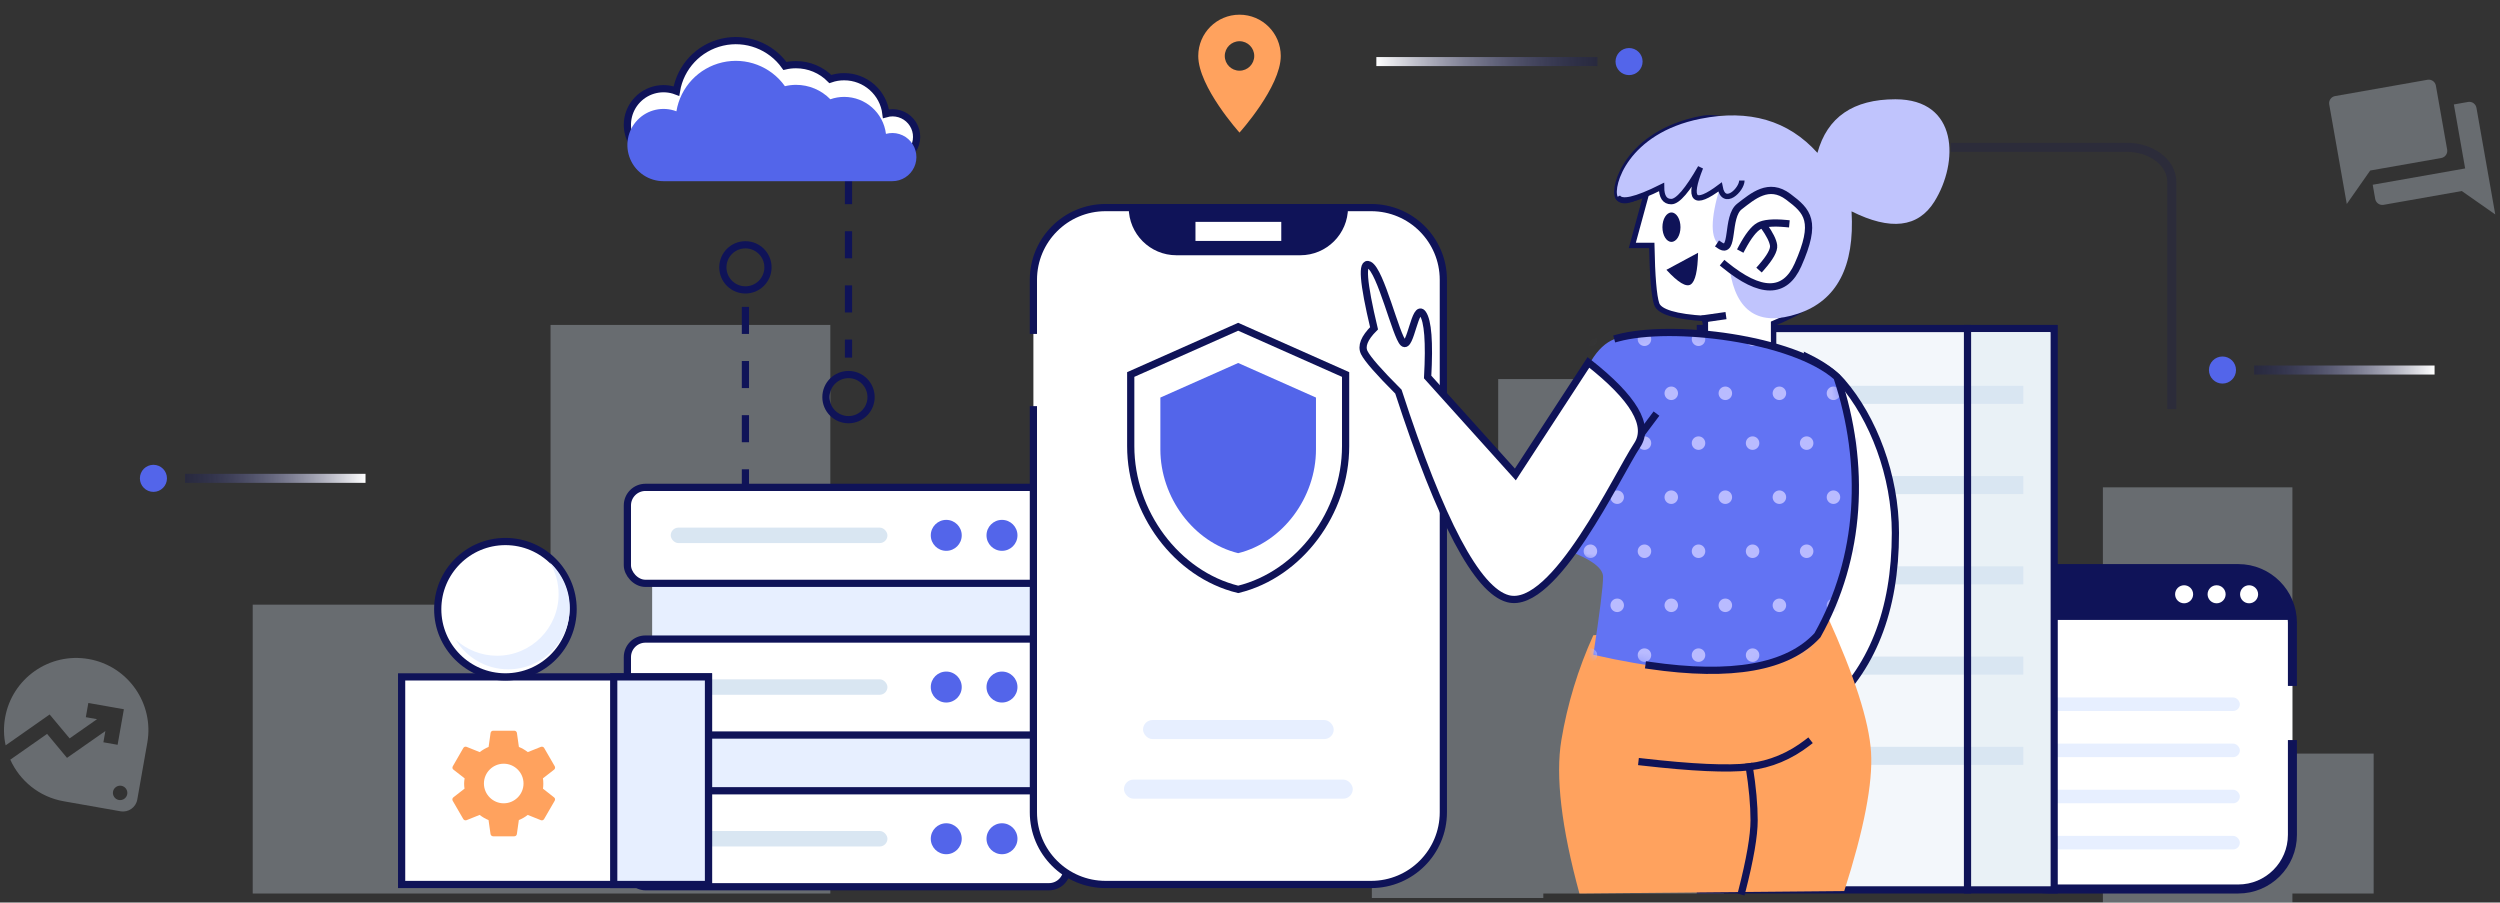 <?xml version="1.0" encoding="UTF-8"?>
<svg width="277px" height="100px" viewBox="0 0 277 100" version="1.1" xmlns="http://www.w3.org/2000/svg" xmlns:xlink="http://www.w3.org/1999/xlink">
    <rect x="0" y="0" width="277" height="100" fill="#333333" stroke="none"/>
    <title>编组 16</title>
    <defs>
        <path d="M4.082,35.708 C16.679,38.587 24.957,37.868 28.916,33.549 C33.775,24.911 34.315,14.653 31.076,4.935 C26.217,0.616 12.72,-1.004 6.781,0.616 C2.822,1.696 0.663,9.434 0.303,23.831 C3.542,24.911 5.162,25.99 5.162,27.07 C5.162,28.15 4.802,31.029 4.082,35.708 Z" id="path-1"></path>
        <linearGradient x1="0%" y1="50.083%" x2="100%" y2="49.917%" id="linearGradient-3">
            <stop stop-color="#FFFFFF" offset="0%"></stop>
            <stop stop-color="#0F1358" stop-opacity="0.3" offset="100%"></stop>
        </linearGradient>
        <linearGradient x1="0%" y1="50.125%" x2="100%" y2="49.875%" id="linearGradient-4">
            <stop stop-color="#FFFFFF" offset="0%"></stop>
            <stop stop-color="#0F1358" stop-opacity="0.3" offset="100%"></stop>
        </linearGradient>
    </defs>
    <g id="页面-1" stroke="none" stroke-width="1" fill="none" fill-rule="evenodd">
        <g id="个人工作台-资源管理-normal" transform="translate(-1153, -58)">
            <g id="编组-16" transform="translate(1153.442, 58.322)">
                <path d="M253.558,53.678 L253.557,83.178 L262.558,83.178 L262.558,98.678 L253.557,98.678 L253.558,99.678 L232.558,99.678 L232.558,53.678 L253.558,53.678 Z M190.558,41.678 L190.558,98.678 L170.557,98.678 L170.558,99.178 L151.558,99.178 L151.558,53.678 L165.557,53.678 L165.558,41.678 L190.558,41.678 Z M91.558,35.678 L91.558,98.678 L27.558,98.678 L27.558,66.678 L60.558,66.678 L60.558,35.678 L91.558,35.678 Z M9.39,72.701 C5.041,71.934 0.89,74.842 0.123,79.19 C-0.062,80.238 -0.035,81.283 0.182,82.263 L5.058,78.842 L7.272,81.491 L10.312,79.362 L9.067,79.143 L9.345,77.567 L13.284,78.262 L12.589,82.201 L11.014,81.923 L11.233,80.678 L6.981,83.649 L4.776,80.994 L0.699,83.849 C1.749,86.187 3.902,87.98 6.612,88.458 L12.915,89.569 C13.781,89.722 14.616,89.138 14.768,88.272 L15.88,81.969 C16.647,77.62 13.739,73.468 9.39,72.701 Z M12.729,88.318 C12.296,88.242 12.004,87.825 12.08,87.391 C12.157,86.958 12.574,86.666 13.007,86.743 C13.44,86.819 13.732,87.236 13.656,87.669 C13.58,88.103 13.163,88.395 12.729,88.318 Z M273.022,10.974 L271.446,11.251 L272.696,18.342 L262.454,20.148 L262.732,21.724 C262.808,22.157 263.225,22.449 263.659,22.373 L272.325,20.844 L276.032,23.44 L273.948,11.622 C273.872,11.189 273.455,10.897 273.022,10.974 Z M270.704,16.256 L269.453,9.166 C269.377,8.732 268.96,8.44 268.527,8.517 L258.285,10.323 C257.851,10.399 257.559,10.816 257.636,11.249 L259.581,22.279 L262.176,18.572 L270.055,17.183 C270.488,17.107 270.78,16.69 270.704,16.256 Z" id="形状结合" fill-opacity="0.32" fill="#D9E6F2"></path>
                <g transform="translate(69.072, 3.678)">
                    <rect id="矩形" fill="#E7EFFF" x="2.744" y="60.291" width="43.221" height="27.785"></rect>
                    <g id="编组-9" transform="translate(0, 50)">
                        <rect id="矩形" stroke="#0F1358" stroke-width="0.8" fill="#FFFFFF" x="0" y="0" width="48.709" height="10.634" rx="2"></rect>
                        <rect id="矩形" fill="#D9E6F2" x="4.802" y="4.459" width="24.012" height="1.715" rx="0.858"></rect>
                        <circle id="椭圆形" fill="#5365EA" cx="41.506" cy="5.317" r="1.715"></circle>
                        <circle id="椭圆形" fill="#5365EA" cx="35.331" cy="5.317" r="1.715"></circle>
                    </g>
                    <g id="编组-9" transform="translate(0, 66.808)">
                        <rect id="矩形" stroke="#0F1358" stroke-width="0.8" fill="#FFFFFF" x="0" y="0" width="48.709" height="10.634" rx="2"></rect>
                        <rect id="矩形" fill="#D9E6F2" x="4.802" y="4.459" width="24.012" height="1.715" rx="0.858"></rect>
                        <circle id="椭圆形" fill="#5365EA" cx="41.506" cy="5.317" r="1.715"></circle>
                        <circle id="椭圆形" fill="#5365EA" cx="35.331" cy="5.317" r="1.715"></circle>
                    </g>
                    <g id="编组-9" transform="translate(0, 83.616)">
                        <rect id="矩形" stroke="#0F1358" stroke-width="0.8" fill="#FFFFFF" x="0" y="0" width="48.709" height="10.634" rx="2"></rect>
                        <rect id="矩形" fill="#D9E6F2" x="4.802" y="4.459" width="24.012" height="1.715" rx="0.858"></rect>
                        <circle id="椭圆形" fill="#5365EA" cx="41.506" cy="5.317" r="1.715"></circle>
                        <circle id="椭圆形" fill="#5365EA" cx="35.331" cy="5.317" r="1.715"></circle>
                    </g>
                    <circle id="椭圆形" stroke="#0F1358" stroke-width="0.8" cx="13.078" cy="25.622" r="2.5"></circle>
                    <line x1="13.078" y1="30" x2="13.078" y2="50" id="路径" stroke="#0F1358" stroke-width="0.8" stroke-dasharray="3"></line>
                    <circle id="椭圆形" stroke="#0F1358" stroke-width="0.8" cx="24.5" cy="40" r="2.5"></circle>
                    <line x1="24.5" y1="15.622" x2="24.5" y2="35.622" id="路径" stroke="#0F1358" stroke-width="0.8" stroke-dasharray="3"></line>
                    <g id="编组-21" transform="translate(0, 0.5)" fill-rule="nonzero">
                        <path d="M4.011,13.333 L29.355,13.333 C30.399,13.343 31.354,12.742 31.796,11.795 C32.239,10.849 32.089,9.731 31.412,8.935 C30.735,8.14 29.655,7.812 28.65,8.098 C28.363,5.758 26.375,3.999 24.018,4 C23.496,3.998 22.979,4.085 22.487,4.257 C21.483,3.237 20.112,2.664 18.681,2.666 C18.268,2.665 17.856,2.712 17.455,2.808 C15.888,0.603 13.146,-0.438 10.511,0.172 C7.876,0.782 5.871,2.923 5.433,5.592 C3.932,5.018 2.234,5.397 1.12,6.554 C0.005,7.711 -0.309,9.423 0.321,10.9 C0.951,12.378 2.404,13.336 4.011,13.333 L4.011,13.333 Z" id="路径" stroke="#0F1358" stroke-width="0.8" fill="#FFFFFF"></path>
                        <path d="M4.011,15.575 L29.355,15.575 C30.394,15.575 31.338,14.972 31.776,14.03 C32.213,13.088 32.064,11.977 31.393,11.184 C30.723,10.39 29.652,10.058 28.65,10.333 C28.36,7.994 26.374,6.238 24.018,6.235 C23.496,6.236 22.978,6.325 22.487,6.499 C21.486,5.475 20.113,4.898 18.681,4.901 C18.267,4.902 17.856,4.952 17.455,5.05 C15.888,2.845 13.146,1.804 10.511,2.414 C7.876,3.024 5.871,5.165 5.433,7.833 C3.932,7.259 2.234,7.638 1.12,8.796 C0.005,9.953 -0.309,11.664 0.321,13.142 C0.951,14.62 2.404,15.578 4.011,15.575 L4.011,15.575 Z" id="路径" fill="#5365EA"></path>
                    </g>
                </g>
                <g id="编组-19" transform="translate(220.558, 62.678)">
                    <path d="M33,19 L33,29.5 C33,32.814 30.314,35.5 27,35.5 L6,35.5 C2.686,35.5 0,32.814 0,29.5 L0,6 C0,2.686 2.686,0 6,0 L27,0 C30.314,0 33,2.686 33,6 L33,13 L33,13" id="路径" stroke="#0F1358" fill="#FFFFFF"></path>
                    <rect id="矩形" fill="#E7EFFF" x="6.049" y="14.278" width="21.127" height="1.5" rx="0.75"></rect>
                    <rect id="矩形" fill="#E7EFFF" x="1.824" y="24.504" width="25.352" height="1.5" rx="0.75"></rect>
                    <rect id="矩形" fill="#E7EFFF" x="6.049" y="19.391" width="21.127" height="1.5" rx="0.75"></rect>
                    <rect id="矩形" fill="#E7EFFF" x="1.824" y="29.616" width="25.352" height="1.5" rx="0.75"></rect>
                    <path d="M27.308,-7.10542736e-15 C30.379,-6.05892407e-15 32.881,2.431 32.996,5.474 L33,5.692 L0,5.692 C-3.84971334e-16,2.548 2.548,-7.41614878e-15 5.692,-7.10542736e-15 L27.308,-7.10542736e-15 Z M21,1.846 C20.448,1.846 20,2.294 20,2.846 C20,3.398 20.448,3.846 21,3.846 C21.552,3.846 22,3.398 22,2.846 C22,2.294 21.552,1.846 21,1.846 Z M24.6,1.846 C24.048,1.846 23.6,2.294 23.6,2.846 C23.6,3.398 24.048,3.846 24.6,3.846 C25.152,3.846 25.6,3.398 25.6,2.846 C25.6,2.294 25.152,1.846 24.6,1.846 Z M28.2,1.846 C27.648,1.846 27.2,2.294 27.2,2.846 C27.2,3.398 27.648,3.846 28.2,3.846 C28.752,3.846 29.2,3.398 29.2,2.846 C29.2,2.294 28.752,1.846 28.2,1.846 Z" id="形状结合" fill="#0F1358"></path>
                </g>
                <g id="编组-20" transform="translate(187.558, 35.678)">
                    <rect id="矩形" stroke="#0F1358" stroke-width="0.8" fill="#F3F7FB" x="0.4" y="0.4" width="39.2" height="62.2"></rect>
                    <rect id="矩形" fill="#E9F1F6" x="30" y="0.808" width="9.156" height="61.354"></rect>
                    <rect id="矩形" fill="#D9E6F2" x="3" y="6.748" width="33.182" height="2"></rect>
                    <rect id="矩形" fill="#D9E6F2" x="3" y="16.748" width="33.182" height="2"></rect>
                    <rect id="矩形" fill="#D9E6F2" x="3" y="26.748" width="33.182" height="2"></rect>
                    <rect id="矩形" fill="#D9E6F2" x="3" y="36.748" width="33.182" height="2"></rect>
                    <rect id="矩形" fill="#D9E6F2" x="3" y="46.748" width="33.182" height="2"></rect>
                    <line x1="30" y1="63" x2="30" y2="0" id="路径" stroke="#0F1358" stroke-width="0.8" fill-opacity="0.45" fill="#D9E6F2"></line>
                </g>
                <g id="编组-17" transform="translate(114.058, 22.678)">
                    <path d="M0,14 L0,8 C0,3.582 3.582,0 8,0 L37.423,0 C41.841,0 45.423,3.582 45.423,8 L45.423,67 C45.423,71.418 41.841,75 37.423,75 L8,75 C3.582,75 0,71.418 0,67 L0,22 L0,22" id="路径" stroke="#0F1358" stroke-width="0.8" fill="#FFFFFF"></path>
                    <g id="编组-11" transform="translate(10.785, 13.204)" fill-rule="nonzero">
                        <path d="M11.905,0 L1.24775508e-13,5.291 L1.24775508e-13,13.227 C1.24775508e-13,20.569 5.079,27.434 11.905,29.1 C18.73,27.434 23.809,20.569 23.809,13.227 L23.809,5.291 L11.905,0 Z" id="路径" stroke="#0F1358" stroke-width="0.8"></path>
                        <path d="M11.905,4.014 L3.284,7.845 L3.284,13.592 C3.284,18.908 6.962,23.88 11.905,25.087 C16.847,23.88 20.525,18.908 20.525,13.592 L20.525,7.845 L11.905,4.014 Z" id="路径" fill="#5365EA"></path>
                    </g>
                    <rect id="矩形" fill="#E7EFFF" x="12.148" y="56.778" width="21.127" height="2.113" rx="1.056"></rect>
                    <rect id="矩形" fill="#E7EFFF" x="10.035" y="63.38" width="25.352" height="2.113" rx="1.056"></rect>
                    <path d="M34.859,0 C34.859,2.917 32.494,5.282 29.577,5.282 L15.845,5.282 C12.928,5.282 10.563,2.917 10.563,0 L34.859,0 Z M27.465,1.585 L17.958,1.585 L17.958,3.697 L27.465,3.697 L27.465,1.585 Z" id="形状结合" fill="#0F1358"></path>
                </g>
                <g id="编组-18" transform="translate(44.058, 59.678)">
                    <rect id="矩形" stroke="#0F1358" stroke-width="0.8" fill="#FFFFFF" x="0" y="15" width="34" height="23"></rect>
                    <rect id="矩形" stroke="#0F1358" stroke-width="0.8" fill="#E7EFFF" x="23.5" y="15" width="10.5" height="23"></rect>
                    <g id="settings_black_24dp-(1)" transform="translate(4, 19.5)">
                        <polygon id="路径" points="0 0 14.625 0 14.625 14.625 0 14.625"></polygon>
                        <path d="M11.663,7.885 C11.688,7.702 11.7,7.514 11.7,7.312 C11.7,7.117 11.688,6.923 11.657,6.74 L12.894,5.777 C13.004,5.692 13.035,5.527 12.967,5.405 L11.797,3.382 C11.724,3.248 11.572,3.205 11.438,3.248 L9.982,3.833 C9.677,3.601 9.354,3.406 8.994,3.26 L8.775,1.712 C8.751,1.566 8.629,1.462 8.482,1.462 L6.143,1.462 C5.996,1.462 5.88,1.566 5.856,1.712 L5.637,3.26 C5.277,3.406 4.948,3.607 4.65,3.833 L3.193,3.248 C3.059,3.199 2.907,3.248 2.834,3.382 L1.67,5.405 C1.597,5.533 1.621,5.692 1.743,5.777 L2.98,6.74 C2.949,6.923 2.925,7.124 2.925,7.312 C2.925,7.501 2.937,7.702 2.968,7.885 L1.731,8.848 C1.621,8.933 1.59,9.098 1.657,9.22 L2.828,11.243 C2.901,11.377 3.053,11.42 3.187,11.377 L4.643,10.792 C4.948,11.024 5.271,11.219 5.631,11.365 L5.85,12.913 C5.88,13.059 5.996,13.162 6.143,13.162 L8.482,13.162 C8.629,13.162 8.751,13.059 8.769,12.913 L8.988,11.365 C9.348,11.219 9.677,11.024 9.975,10.792 L11.432,11.377 C11.566,11.426 11.718,11.377 11.791,11.243 L12.961,9.22 C13.035,9.086 13.004,8.933 12.888,8.848 L11.663,7.885 Z M7.312,9.506 C6.106,9.506 5.119,8.519 5.119,7.312 C5.119,6.106 6.106,5.119 7.312,5.119 C8.519,5.119 9.506,6.106 9.506,7.312 C9.506,8.519 8.519,9.506 7.312,9.506 Z" id="形状" fill="#FFA25E"></path>
                    </g>
                    <circle id="椭圆形" stroke="#0F1358" stroke-width="0.8" fill="#FFFFFF" cx="11.5" cy="7.5" r="7.5"></circle>
                    <path d="M16.41,2.309 C17.774,3.556 18.63,5.349 18.63,7.342 C18.63,11.107 15.577,14.16 11.812,14.16 C9.339,14.16 7.174,12.842 5.979,10.871 C7.192,11.98 8.806,12.656 10.577,12.656 C14.342,12.656 17.394,9.604 17.394,5.839 C17.394,4.584 17.055,3.408 16.464,2.398 Z" id="形状结合" fill="#E7EFFF"></path>
                </g>
                <g id="编组-22" transform="translate(150.058, 10.678)">
                    <path d="M31.977,10.258 L30.358,16.196 L32.517,16.196 C32.582,19.632 32.762,21.791 33.057,22.675 C33.352,23.558 35.152,24.098 38.456,24.294 L38.456,28.613 L46.014,28.613 L46.014,24.834 C49.419,23.426 51.759,21.807 53.033,19.975 C54.944,17.228 46.014,0.54 37.916,2.16 C29.818,3.779 28.198,9.718 28.738,10.798 C29.098,11.517 30.178,11.337 31.977,10.258 Z" id="直线-5" stroke="#0F1358" stroke-width="0.6" fill="#FFFFFF" stroke-linecap="square"></path>
                    <ellipse id="椭圆形" fill="#0F1358" cx="34.697" cy="14.172" rx="1" ry="1.629"></ellipse>
                    <path d="M34.137,18.896 L37.646,17.006 C37.604,19.013 37.335,20.183 36.836,20.515 C36.338,20.848 35.438,20.308 34.137,18.896 Z" id="直线-6" fill="#0F1358"></path>
                    <line x1="38.456" y1="24.294" x2="40.345" y2="24.025" id="直线-16" stroke="#0F1358" stroke-width="0.8" stroke-linecap="square"></line>
                    <path d="M33.597,9.718 C33.597,10.798 33.957,11.337 34.677,11.337 C35.397,11.337 36.476,10.078 37.916,7.558 C37.196,9.358 37.016,10.438 37.376,10.798 C37.736,11.157 38.636,10.798 40.076,9.718 C38.996,13.317 38.996,15.476 40.076,16.196 C41.695,17.276 40.739,13.028 42.235,11.877 C43.731,10.727 45.474,9.178 47.634,10.798 C49.793,12.417 50.873,13.497 48.714,18.356 C47.274,21.595 44.754,21.775 41.155,18.896 C41.875,23.575 44.395,25.194 48.714,23.755 C53.033,22.315 55.012,18.536 54.652,12.417 C58.971,14.577 62.031,14.217 63.83,11.337 C66.53,7.018 66.53,0 59.511,0 C54.832,0 51.953,1.98 50.873,5.939 C47.634,2.339 43.315,1.08 37.916,2.16 C29.818,3.779 28.198,9.718 28.738,10.798 C29.098,11.517 30.718,11.157 33.597,9.718 Z" id="直线-5" fill="#C0C4FD"></path>
                    <path d="M28.738,10.798 C29.098,11.517 30.718,11.157 33.597,9.718 C33.597,10.798 33.957,11.337 34.677,11.337 C35.397,11.337 36.476,10.078 37.916,7.558 C37.196,9.358 37.016,10.438 37.376,10.798 C37.736,11.157 38.636,10.798 40.076,9.718 C40.5,12 42.5,10 42.5,9" id="路径" stroke="#0F1358" stroke-width="0.6"></path>
                    <path d="M40.076,16.196 C41.695,17.276 40.739,13.028 42.235,11.877 C43.731,10.727 45.474,9.178 47.634,10.798 C49.793,12.417 50.873,13.497 48.714,18.356 C47.274,21.595 44.575,21.595 40.615,18.356" id="路径" stroke="#0F1358" stroke-width="0.8" stroke-linecap="square"></path>
                    <path d="M42.505,16.466 C43.203,15.159 43.833,14.349 44.395,14.037 C44.956,13.725 45.946,13.635 47.364,13.767" id="直线-11" stroke="#0F1358" stroke-width="0.8" stroke-linecap="square"></path>
                    <path d="M44.934,14.037 C45.59,14.959 45.949,15.678 46.014,16.196 C46.079,16.714 45.629,17.524 44.664,18.626" id="直线-12" stroke="#0F1358" stroke-width="0.8" stroke-linecap="square"></path>
                    <path d="M51.683,67.755 C56.902,63.256 59.511,56.687 59.511,48.049 C59.511,41.712 57.06,35.326 53.572,31.313 C52.729,30.342 51.469,29.442 49.793,28.613 L51.683,67.755 Z" id="直线-8" stroke="#0F1358" stroke-width="0.8" fill="#FFFFFF" stroke-linecap="square"></path>
                    <path d="M24.5,88 L53.842,87.73 C56.033,80.886 57.023,75.757 56.812,72.344 C56.6,68.93 54.981,63.891 51.953,57.227 L26.039,59.387 C24.346,63.129 23.167,67 22.5,71 C21.833,75 22.5,80.667 24.5,88 Z" id="直线-10" fill="#FFA25E"></path>
                    <path d="M31.437,73.423 C36.997,74.061 40.956,74.241 43.315,73.963 C45.673,73.686 47.833,72.786 49.793,71.264" id="直线-13" stroke="#0F1358" stroke-width="0.8" stroke-linecap="square"></path>
                    <path d="M43.315,73.963 C43.675,76.224 43.855,78.203 43.855,79.902 C43.855,81.6 43.405,84.21 42.505,87.73" id="直线-14" stroke="#0F1358" stroke-width="0.8" stroke-linecap="square"></path>
                    <g id="形状结合" transform="translate(21.957, 25.838)">
                        <mask id="mask-2" fill="white">
                            <use xlink:href="#path-1"></use>
                        </mask>
                        <use id="蒙版" fill="#6273F3" xlink:href="#path-1"></use>
                        <path d="M39.7,35.002 C40.114,35.002 40.449,35.338 40.449,35.751 C40.449,36.165 40.114,36.5 39.7,36.5 C39.287,36.5 38.952,36.165 38.952,35.751 C38.952,35.338 39.287,35.002 39.7,35.002 Z M33.71,35.002 C34.124,35.002 34.459,35.338 34.459,35.751 C34.459,36.165 34.124,36.5 33.71,36.5 C33.296,36.5 32.961,36.165 32.961,35.751 C32.961,35.338 33.296,35.002 33.71,35.002 Z M27.72,35.002 C28.133,35.002 28.469,35.338 28.469,35.751 C28.469,36.165 28.133,36.5 27.72,36.5 C27.306,36.5 26.971,36.165 26.971,35.751 C26.971,35.338 27.306,35.002 27.72,35.002 Z M9.749,35.002 C10.163,35.002 10.498,35.338 10.498,35.751 C10.498,36.165 10.163,36.5 9.749,36.5 C9.335,36.5 9,36.165 9,35.751 C9,35.338 9.335,35.002 9.749,35.002 Z M21.73,35.002 C22.143,35.002 22.478,35.338 22.478,35.751 C22.478,36.165 22.143,36.5 21.73,36.5 C21.316,36.5 20.981,36.165 20.981,35.751 C20.981,35.338 21.316,35.002 21.73,35.002 Z M3.759,35.002 C4.172,35.002 4.508,35.338 4.508,35.751 C4.508,36.165 4.172,36.5 3.759,36.5 C3.345,36.5 3.01,36.165 3.01,35.751 C3.01,35.338 3.345,35.002 3.759,35.002 Z M15.739,35.002 C16.153,35.002 16.488,35.338 16.488,35.751 C16.488,36.165 16.153,36.5 15.739,36.5 C15.326,36.5 14.99,36.165 14.99,35.751 C14.99,35.338 15.326,35.002 15.739,35.002 Z M-2.232,35.002 C-1.818,35.002 -1.483,35.338 -1.483,35.751 C-1.483,36.165 -1.818,36.5 -2.232,36.5 C-2.645,36.5 -2.98,36.165 -2.98,35.751 C-2.98,35.338 -2.645,35.002 -2.232,35.002 Z M36.681,29.482 C37.094,29.482 37.429,29.817 37.429,30.231 C37.429,30.644 37.094,30.979 36.681,30.979 C36.267,30.979 35.932,30.644 35.932,30.231 C35.932,29.817 36.267,29.482 36.681,29.482 Z M30.69,29.482 C31.104,29.482 31.439,29.817 31.439,30.231 C31.439,30.644 31.104,30.979 30.69,30.979 C30.277,30.979 29.942,30.644 29.942,30.231 C29.942,29.817 30.277,29.482 30.69,29.482 Z M24.7,29.482 C25.114,29.482 25.449,29.817 25.449,30.231 C25.449,30.644 25.114,30.979 24.7,30.979 C24.287,30.979 23.951,30.644 23.951,30.231 C23.951,29.817 24.287,29.482 24.7,29.482 Z M6.729,29.482 C7.143,29.482 7.478,29.817 7.478,30.231 C7.478,30.644 7.143,30.979 6.729,30.979 C6.316,30.979 5.981,30.644 5.981,30.231 C5.981,29.817 6.316,29.482 6.729,29.482 Z M18.71,29.482 C19.123,29.482 19.459,29.817 19.459,30.231 C19.459,30.644 19.123,30.979 18.71,30.979 C18.296,30.979 17.961,30.644 17.961,30.231 C17.961,29.817 18.296,29.482 18.71,29.482 Z M0.739,29.482 C1.153,29.482 1.488,29.817 1.488,30.231 C1.488,30.644 1.153,30.979 0.739,30.979 C0.325,30.979 -0.01,30.644 -0.01,30.231 C-0.01,29.817 0.325,29.482 0.739,29.482 Z M12.72,29.482 C13.133,29.482 13.468,29.817 13.468,30.231 C13.468,30.644 13.133,30.979 12.72,30.979 C12.306,30.979 11.971,30.644 11.971,30.231 C11.971,29.817 12.306,29.482 12.72,29.482 Z M-5.251,29.482 C-4.838,29.482 -4.502,29.817 -4.502,30.231 C-4.502,30.644 -4.838,30.979 -5.251,30.979 C-5.665,30.979 -6,30.644 -6,30.231 C-6,29.817 -5.665,29.482 -5.251,29.482 Z M33.71,23.491 C34.124,23.491 34.459,23.827 34.459,24.24 C34.459,24.654 34.124,24.989 33.71,24.989 C33.296,24.989 32.961,24.654 32.961,24.24 C32.961,23.827 33.296,23.491 33.71,23.491 Z M27.72,23.491 C28.133,23.491 28.469,23.827 28.469,24.24 C28.469,24.654 28.133,24.989 27.72,24.989 C27.306,24.989 26.971,24.654 26.971,24.24 C26.971,23.827 27.306,23.491 27.72,23.491 Z M9.749,23.491 C10.163,23.491 10.498,23.827 10.498,24.24 C10.498,24.654 10.163,24.989 9.749,24.989 C9.335,24.989 9,24.654 9,24.24 C9,23.827 9.335,23.491 9.749,23.491 Z M21.73,23.491 C22.143,23.491 22.478,23.827 22.478,24.24 C22.478,24.654 22.143,24.989 21.73,24.989 C21.316,24.989 20.981,24.654 20.981,24.24 C20.981,23.827 21.316,23.491 21.73,23.491 Z M3.759,23.491 C4.172,23.491 4.508,23.827 4.508,24.24 C4.508,24.654 4.172,24.989 3.759,24.989 C3.345,24.989 3.01,24.654 3.01,24.24 C3.01,23.827 3.345,23.491 3.759,23.491 Z M15.739,23.491 C16.153,23.491 16.488,23.827 16.488,24.24 C16.488,24.654 16.153,24.989 15.739,24.989 C15.326,24.989 14.99,24.654 14.99,24.24 C14.99,23.827 15.326,23.491 15.739,23.491 Z M-2.232,23.491 C-1.818,23.491 -1.483,23.827 -1.483,24.24 C-1.483,24.654 -1.818,24.989 -2.232,24.989 C-2.645,24.989 -2.98,24.654 -2.98,24.24 C-2.98,23.827 -2.645,23.491 -2.232,23.491 Z M39.7,23.491 C40.114,23.491 40.449,23.827 40.449,24.24 C40.449,24.654 40.114,24.989 39.7,24.989 C39.287,24.989 38.952,24.654 38.952,24.24 C38.952,23.827 39.287,23.491 39.7,23.491 Z M12.72,17.501 C13.133,17.501 13.468,17.836 13.468,18.25 C13.468,18.664 13.133,18.999 12.72,18.999 C12.306,18.999 11.971,18.664 11.971,18.25 C11.971,17.836 12.306,17.501 12.72,17.501 Z M0.739,17.501 C1.153,17.501 1.488,17.836 1.488,18.25 C1.488,18.664 1.153,18.999 0.739,18.999 C0.325,18.999 -0.01,18.664 -0.01,18.25 C-0.01,17.836 0.325,17.501 0.739,17.501 Z M18.71,17.501 C19.123,17.501 19.459,17.836 19.459,18.25 C19.459,18.664 19.123,18.999 18.71,18.999 C18.296,18.999 17.961,18.664 17.961,18.25 C17.961,17.836 18.296,17.501 18.71,17.501 Z M6.729,17.501 C7.143,17.501 7.478,17.836 7.478,18.25 C7.478,18.664 7.143,18.999 6.729,18.999 C6.316,18.999 5.981,18.664 5.981,18.25 C5.981,17.836 6.316,17.501 6.729,17.501 Z M24.7,17.501 C25.114,17.501 25.449,17.836 25.449,18.25 C25.449,18.664 25.114,18.999 24.7,18.999 C24.287,18.999 23.951,18.664 23.951,18.25 C23.951,17.836 24.287,17.501 24.7,17.501 Z M30.69,17.501 C31.104,17.501 31.439,17.836 31.439,18.25 C31.439,18.664 31.104,18.999 30.69,18.999 C30.277,18.999 29.942,18.664 29.942,18.25 C29.942,17.836 30.277,17.501 30.69,17.501 Z M36.681,17.501 C37.094,17.501 37.429,17.836 37.429,18.25 C37.429,18.664 37.094,18.999 36.681,18.999 C36.267,18.999 35.932,18.664 35.932,18.25 C35.932,17.836 36.267,17.501 36.681,17.501 Z M-5.251,17.501 C-4.838,17.501 -4.502,17.836 -4.502,18.25 C-4.502,18.664 -4.838,18.999 -5.251,18.999 C-5.665,18.999 -6,18.664 -6,18.25 C-6,17.836 -5.665,17.501 -5.251,17.501 Z M9.749,11.511 C10.163,11.511 10.498,11.846 10.498,12.26 C10.498,12.673 10.163,13.009 9.749,13.009 C9.335,13.009 9,12.673 9,12.26 C9,11.846 9.335,11.511 9.749,11.511 Z M39.7,11.511 C40.114,11.511 40.449,11.846 40.449,12.26 C40.449,12.673 40.114,13.009 39.7,13.009 C39.287,13.009 38.952,12.673 38.952,12.26 C38.952,11.846 39.287,11.511 39.7,11.511 Z M33.71,11.511 C34.124,11.511 34.459,11.846 34.459,12.26 C34.459,12.673 34.124,13.009 33.71,13.009 C33.296,13.009 32.961,12.673 32.961,12.26 C32.961,11.846 33.296,11.511 33.71,11.511 Z M27.72,11.511 C28.133,11.511 28.469,11.846 28.469,12.26 C28.469,12.673 28.133,13.009 27.72,13.009 C27.306,13.009 26.971,12.673 26.971,12.26 C26.971,11.846 27.306,11.511 27.72,11.511 Z M21.73,11.511 C22.143,11.511 22.478,11.846 22.478,12.26 C22.478,12.673 22.143,13.009 21.73,13.009 C21.316,13.009 20.981,12.673 20.981,12.26 C20.981,11.846 21.316,11.511 21.73,11.511 Z M3.759,11.511 C4.172,11.511 4.508,11.846 4.508,12.26 C4.508,12.673 4.172,13.009 3.759,13.009 C3.345,13.009 3.01,12.673 3.01,12.26 C3.01,11.846 3.345,11.511 3.759,11.511 Z M15.739,11.511 C16.153,11.511 16.488,11.846 16.488,12.26 C16.488,12.673 16.153,13.009 15.739,13.009 C15.326,13.009 14.99,12.673 14.99,12.26 C14.99,11.846 15.326,11.511 15.739,11.511 Z M-2.232,11.511 C-1.818,11.511 -1.483,11.846 -1.483,12.26 C-1.483,12.673 -1.818,13.009 -2.232,13.009 C-2.645,13.009 -2.98,12.673 -2.98,12.26 C-2.98,11.846 -2.645,11.511 -2.232,11.511 Z M12.72,5.99 C13.133,5.99 13.468,6.325 13.468,6.739 C13.468,7.153 13.133,7.488 12.72,7.488 C12.306,7.488 11.971,7.153 11.971,6.739 C11.971,6.325 12.306,5.99 12.72,5.99 Z M0.739,5.99 C1.153,5.99 1.488,6.325 1.488,6.739 C1.488,7.153 1.153,7.488 0.739,7.488 C0.325,7.488 -0.01,7.153 -0.01,6.739 C-0.01,6.325 0.325,5.99 0.739,5.99 Z M18.71,5.99 C19.123,5.99 19.459,6.325 19.459,6.739 C19.459,7.153 19.123,7.488 18.71,7.488 C18.296,7.488 17.961,7.153 17.961,6.739 C17.961,6.325 18.296,5.99 18.71,5.99 Z M30.69,5.99 C31.104,5.99 31.439,6.325 31.439,6.739 C31.439,7.153 31.104,7.488 30.69,7.488 C30.277,7.488 29.942,7.153 29.942,6.739 C29.942,6.325 30.277,5.99 30.69,5.99 Z M36.681,5.99 C37.094,5.99 37.429,6.325 37.429,6.739 C37.429,7.153 37.094,7.488 36.681,7.488 C36.267,7.488 35.932,7.153 35.932,6.739 C35.932,6.325 36.267,5.99 36.681,5.99 Z M-5.251,5.99 C-4.838,5.99 -4.502,6.325 -4.502,6.739 C-4.502,7.153 -4.838,7.488 -5.251,7.488 C-5.665,7.488 -6,7.153 -6,6.739 C-6,6.325 -5.665,5.99 -5.251,5.99 Z M24.7,5.99 C25.114,5.99 25.449,6.325 25.449,6.739 C25.449,7.153 25.114,7.488 24.7,7.488 C24.287,7.488 23.951,7.153 23.951,6.739 C23.951,6.325 24.287,5.99 24.7,5.99 Z M6.729,5.99 C7.143,5.99 7.478,6.325 7.478,6.739 C7.478,7.153 7.143,7.488 6.729,7.488 C6.316,7.488 5.981,7.153 5.981,6.739 C5.981,6.325 6.316,5.99 6.729,5.99 Z M21.73,0 C22.143,0 22.478,0.335 22.478,0.749 C22.478,1.162 22.143,1.498 21.73,1.498 C21.316,1.498 20.981,1.162 20.981,0.749 C20.981,0.335 21.316,0 21.73,0 Z M9.749,0 C10.163,0 10.498,0.335 10.498,0.749 C10.498,1.162 10.163,1.498 9.749,1.498 C9.335,1.498 9,1.162 9,0.749 C9,0.335 9.335,0 9.749,0 Z M27.72,0 C28.133,0 28.469,0.335 28.469,0.749 C28.469,1.162 28.133,1.498 27.72,1.498 C27.306,1.498 26.971,1.162 26.971,0.749 C26.971,0.335 27.306,0 27.72,0 Z M33.71,0 C34.124,0 34.459,0.335 34.459,0.749 C34.459,1.162 34.124,1.498 33.71,1.498 C33.296,1.498 32.961,1.162 32.961,0.749 C32.961,0.335 33.296,0 33.71,0 Z M39.7,0 C40.114,0 40.449,0.335 40.449,0.749 C40.449,1.162 40.114,1.498 39.7,1.498 C39.287,1.498 38.952,1.162 38.952,0.749 C38.952,0.335 39.287,0 39.7,0 Z M-2.232,0 C-1.818,0 -1.483,0.335 -1.483,0.749 C-1.483,1.162 -1.818,1.498 -2.232,1.498 C-2.645,1.498 -2.98,1.162 -2.98,0.749 C-2.98,0.335 -2.645,0 -2.232,0 Z M15.739,0 C16.153,0 16.488,0.335 16.488,0.749 C16.488,1.162 16.153,1.498 15.739,1.498 C15.326,1.498 14.99,1.162 14.99,0.749 C14.99,0.335 15.326,0 15.739,0 Z M3.759,0 C4.172,0 4.508,0.335 4.508,0.749 C4.508,1.162 4.172,1.498 3.759,1.498 C3.345,1.498 3.01,1.162 3.01,0.749 C3.01,0.335 3.345,0 3.759,0 Z" fill="#B9BBFF" mask="url(#mask-2)"></path>
                    </g>
                    <path d="M32.212,62.721 C41.381,64.067 47.602,62.955 50.873,59.387 C55.732,50.748 56.272,40.491 53.033,30.773 C48.174,26.454 34.677,24.834 28.738,26.454" id="路径" stroke="#0F1358" stroke-width="0.8" stroke-linecap="square"></path>
                    <line x1="31.177" y1="37.306" x2="32.797" y2="35.146" id="直线-15" stroke="#0F1358" stroke-width="0.8" stroke-linecap="square"></line>
                    <path d="M30.898,38.331 C28.738,41.571 21.72,56.687 16.591,55.337 C13.172,54.438 9.123,46.789 4.444,32.393 C2.284,30.233 1.024,28.793 0.664,28.074 C0.305,27.354 0.664,26.454 1.744,25.374 C0.526,20.266 0.346,17.927 1.204,18.356 C2.492,19 4.174,26.258 4.984,26.994 C5.793,27.73 6.285,22.554 7.143,23.755 C7.715,24.555 7.895,26.895 7.683,30.773 L17.401,41.571 L25.499,29.153 C30.538,33.112 32.337,36.172 30.898,38.331 Z" id="直线-9" stroke="#0F1358" stroke-width="0.8" fill="#FFFFFF" stroke-linecap="square"></path>
                </g>
                <rect id="矩形" fill="url(#linearGradient-3)" x="152.058" y="6" width="24.5" height="1"></rect>
                <circle id="椭圆形" fill="#5365EA" cx="180.058" cy="6.5" r="1.5"></circle>
                <rect id="矩形" fill="url(#linearGradient-4)" transform="translate(259.308, 40.678) scale(-1, 1) translate(-259.308, -40.678) " x="249.308" y="40.178" width="20" height="1"></rect>
                <circle id="椭圆形" fill="#5365EA" transform="translate(245.808, 40.678) scale(-1, 1) translate(-245.808, -40.678) " cx="245.808" cy="40.678" r="1.5"></circle>
                <rect id="矩形" fill="url(#linearGradient-4)" transform="translate(30.058, 52.678) scale(-1, 1) translate(-30.058, -52.678) " x="20.058" y="52.178" width="20" height="1"></rect>
                <circle id="椭圆形" fill="#5365EA" transform="translate(16.558, 52.678) scale(-1, 1) translate(-16.558, -52.678) " cx="16.558" cy="52.678" r="1.5"></circle>
                <path d="M215.695,16 L215.695,16 L235.198,16 C237.958,16 240.195,17.713 240.195,19.826 L240.195,45" id="路径" stroke-opacity="0.2" stroke="#0F1358"></path>
                <g id="room_black_24dp" transform="translate(129.058, 0)">
                    <polygon id="路径" points="0 0 15.675 0 15.675 15.675 0 15.675"></polygon>
                    <path d="M7.838,1.306 C5.31,1.306 3.266,3.351 3.266,5.878 C3.266,9.307 7.838,14.369 7.838,14.369 C7.838,14.369 12.409,9.307 12.409,5.878 C12.409,3.351 10.365,1.306 7.838,1.306 Z M7.838,7.511 C6.936,7.511 6.205,6.779 6.205,5.878 C6.205,4.977 6.936,4.245 7.838,4.245 C8.739,4.245 9.47,4.977 9.47,5.878 C9.47,6.779 8.739,7.511 7.838,7.511 Z" id="形状" fill="#FFA25E" fill-rule="nonzero"></path>
                </g>
            </g>
        </g>
    </g>
</svg>